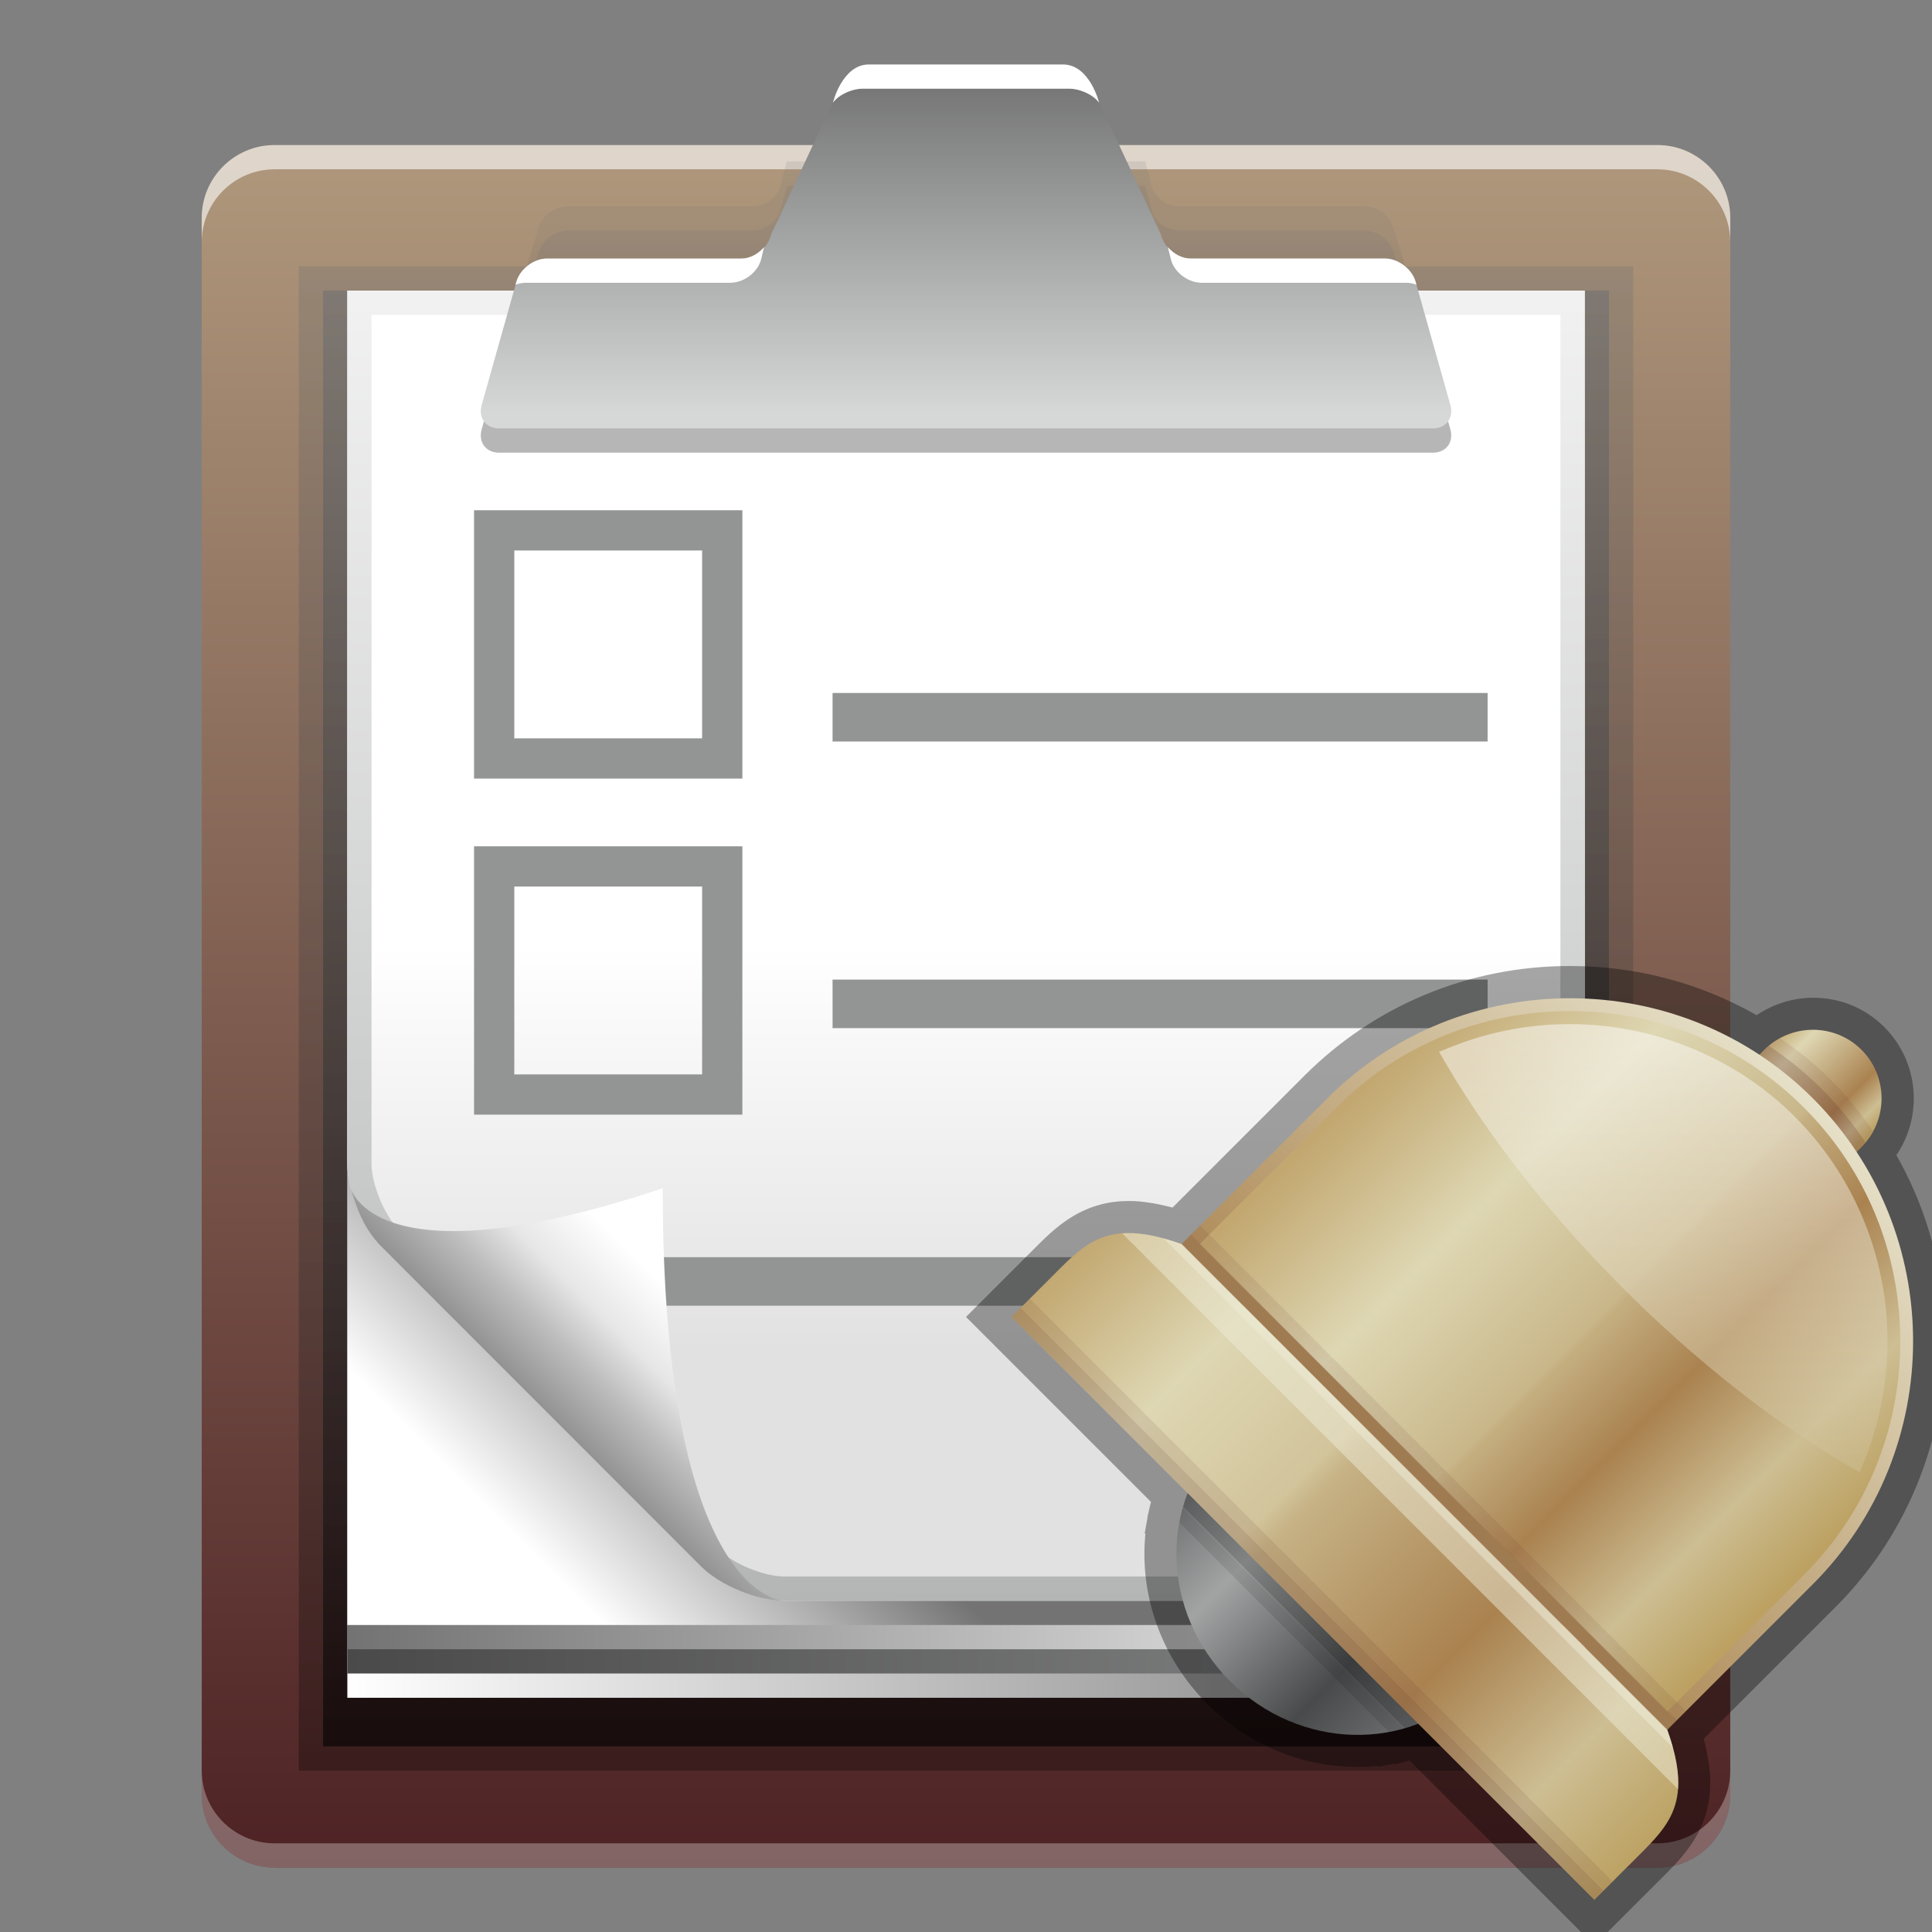 <?xml version="1.0" encoding="UTF-8"?>
<!DOCTYPE svg PUBLIC "-//W3C//DTD SVG 1.1 Tiny//EN" "http://www.w3.org/Graphics/SVG/1.1/DTD/svg11-tiny.dtd">
<svg baseProfile="tiny" height="60" viewBox="0 0 60 60" width="60" xmlns="http://www.w3.org/2000/svg" xmlns:xlink="http://www.w3.org/1999/xlink">
<rect x="0" y="0" width="60" height="60" fill="#808080" stroke="none"/>
<g>
<rect fill="none" height="60" width="60"/>
<rect fill="none" height="60" width="60"/>
<linearGradient gradientTransform="matrix(1 0 0 -1 -257 1649.969)" gradientUnits="userSpaceOnUse" id="SVGID_1_" x1="286.999" x2="286.999" y1="1645.464" y2="1591.969">
<stop offset="0" style="stop-color:#AF987C"/>
<stop offset="1" style="stop-color:#4E2224"/>
</linearGradient>
<path d="M8.526,58c-1.246,0-2.261-1.013-2.261-2.259V6.766c0-1.248,1.015-2.261,2.261-2.261h42.947  c1.247,0,2.262,1.013,2.262,2.261v48.976c0,1.246-1.015,2.259-2.262,2.259H8.526z" fill="url(#SVGID_1_)"/>
<path d="M51.473,4.505H8.526c-1.246,0-2.261,1.013-2.261,2.261V7.52  c0-1.248,1.015-2.262,2.261-2.262h42.947c1.247,0,2.262,1.014,2.262,2.262V6.766C53.735,5.518,52.72,4.505,51.473,4.505z" fill="#FFFFFF" fill-opacity="0.6" stroke-opacity="0.6"/>
<path d="M51.473,57.246H8.526c-1.246,0-2.261-1.013-2.261-2.259v0.754  C6.265,56.987,7.28,58,8.526,58h42.947c1.247,0,2.262-1.013,2.262-2.259v-0.754C53.735,56.233,52.72,57.246,51.473,57.246z" fill="#FFFFFF" fill-opacity="0.3" stroke-opacity="0.3"/>
<linearGradient gradientTransform="matrix(1 0 0 -1 -257 1649.969)" gradientUnits="userSpaceOnUse" id="SVGID_2_" x1="287" x2="287" y1="1641.824" y2="1594.82">
<stop offset="0" style="stop-color:#717172"/>
<stop offset="1" style="stop-color:#000000"/>
</linearGradient>
<rect fill="url(#SVGID_2_)" fill-opacity="0.3" height="46.716" stroke-opacity="0.3" width="41.441" x="9.279" y="8.271"/>
<linearGradient gradientTransform="matrix(1 0 0 -1 -257 1649.969)" gradientUnits="userSpaceOnUse" id="SVGID_3_" x1="287" x2="287" y1="1641.066" y2="1595.578">
<stop offset="0" style="stop-color:#717172"/>
<stop offset="1" style="stop-color:#000000"/>
</linearGradient>
<rect fill="url(#SVGID_3_)" fill-opacity="0.6" height="45.209" stroke-opacity="0.6" width="39.934" x="10.033" y="9.025"/>
<linearGradient gradientTransform="matrix(1 0 0 -1 -257 1649.969)" gradientUnits="userSpaceOnUse" id="SVGID_4_" x1="306.402" x2="267.685" y1="1618.718" y2="1618.718">
<stop offset="0" style="stop-color:#737373"/>
<stop offset="1" style="stop-color:#FFFFFF"/>
</linearGradient>
<rect fill="url(#SVGID_4_)" height="42.948" width="38.427" x="10.787" y="9.778"/>
<linearGradient gradientTransform="matrix(1 0 0 -1 -257 1649.969)" gradientUnits="userSpaceOnUse" id="SVGID_5_" x1="306.261" x2="267.875" y1="1619.471" y2="1619.471">
<stop offset="0" style="stop-color:#8B8C8D"/>
<stop offset="1" style="stop-color:#4A4A4A"/>
</linearGradient>
<rect fill="url(#SVGID_5_)" height="42.947" width="38.427" x="10.787" y="9.025"/>
<linearGradient gradientTransform="matrix(1 0 0 -1 -257 1649.969)" gradientUnits="userSpaceOnUse" id="SVGID_6_" x1="267.879" x2="306.401" y1="1619.846" y2="1619.846">
<stop offset="0" style="stop-color:#737373"/>
<stop offset="1" style="stop-color:#FFFFFF"/>
</linearGradient>
<rect fill="url(#SVGID_6_)" height="42.194" width="38.427" x="10.787" y="9.025"/>
<linearGradient gradientTransform="matrix(1 0 0 -1 -257 1649.969)" gradientUnits="userSpaceOnUse" id="SVGID_7_" x1="277.011" x2="271.024" y1="1610.233" y2="1604.247">
<stop offset="0" style="stop-color:#737373"/>
<stop offset="1" style="stop-color:#FFFFFF"/>
</linearGradient>
<rect fill="url(#SVGID_7_)" height="41.441" width="38.427" x="10.787" y="9.025"/>
<linearGradient gradientTransform="matrix(1 0 0 -1 -257 1649.969)" gradientUnits="userSpaceOnUse" id="SVGID_8_" x1="286.999" x2="286.999" y1="1624.826" y2="1607.967">
<stop offset="0" style="stop-color:#FFFFFF"/>
<stop offset="0.25" style="stop-color:#FFFFFF"/>
<stop offset="1" style="stop-color:#E1E1E1"/>
</linearGradient>
<path d="M10.787,36.15c0,0.829,0.478,1.986,1.064,2.572l9.925,9.926c0.586,0.585,1.743,1.064,2.573,1.064  h24.864V9.025H10.787V36.15z" fill="url(#SVGID_8_)"/>
<linearGradient gradientTransform="matrix(1 0 0 -1 -257 1649.969)" gradientUnits="userSpaceOnUse" id="SVGID_9_" x1="286.999" x2="286.999" y1="1640.68" y2="1600.164">
<stop offset="0" style="stop-color:#F1F1F1"/>
<stop offset="1" style="stop-color:#B4B6B6"/>
</linearGradient>
<path d="M48.46,9.778v39.181H24.349c-0.626,0-1.599-0.401-2.04-0.846l-9.925-9.924  c-0.443-0.441-0.845-1.413-0.845-2.039V9.778H48.46 M49.213,9.025H10.787V36.15c0,0.829,0.478,1.986,1.064,2.572l9.925,9.926  c0.586,0.585,1.743,1.064,2.573,1.064h24.864V9.025L49.213,9.025z" fill="url(#SVGID_9_)"/>
<polygon fill="#939595" points="25.856,23.028 46.199,23.028 46.199,21.521 25.856,21.521 "/>
<polygon fill="#939595" points="25.856,31.93 46.199,31.93 46.199,30.422 25.856,30.422 "/>
<polygon fill="#939595" points="16.815,40.55 46.199,40.55 46.199,39.797 46.199,39.043 16.815,39.043 "/>
<linearGradient gradientTransform="matrix(1 0 0 -1 -257 1649.969)" gradientUnits="userSpaceOnUse" id="SVGID_10_" x1="279.481" x2="273.894" y1="1611.546" y2="1605.96">
<stop offset="0" style="stop-color:#FFFFFF"/>
<stop offset="0.297" style="stop-color:#FFFFFF"/>
<stop offset="0.558" style="stop-color:#E6E6E6"/>
<stop offset="0.751" style="stop-color:#BCBCBC"/>
<stop offset="1" style="stop-color:#8E8E8E"/>
</linearGradient>
<path d="M12.177,39.047c-0.314-0.348-0.896-0.695-1.297-2.184c0,0,0.66,3.054,9.701,0.04  c0,12.81,3.768,12.81,3.768,12.81c-0.831,0-1.987-0.479-2.573-1.064L12.177,39.047z" fill="url(#SVGID_10_)"/>
<linearGradient gradientTransform="matrix(1 0 0 -1 -257 1649.969)" gradientUnits="userSpaceOnUse" id="SVGID_11_" x1="287.001" x2="287.001" y1="1642.542" y2="1638.858">
<stop offset="0" style="stop-color:#717172"/>
<stop offset="1" style="stop-color:#000000"/>
</linearGradient>
<path d="M43.265,7.045c-0.107-0.35-0.512-0.637-0.9-0.637  h-5.741c-0.388,0-0.779-0.291-0.866-0.645l-0.189-0.748H24.433l-0.191,0.748c-0.088,0.355-0.477,0.645-0.865,0.645h-5.741  c-0.388,0-0.793,0.287-0.9,0.637l-1.024,3.361c-0.108,0.35,0.123,0.637,0.512,0.637h27.554c0.388,0,0.619-0.287,0.513-0.637  L43.265,7.045z" fill="url(#SVGID_11_)" fill-opacity="0.15" stroke-opacity="0.15"/>
<linearGradient gradientTransform="matrix(1 0 0 -1 -257 1649.969)" gradientUnits="userSpaceOnUse" id="SVGID_12_" x1="287.001" x2="287.001" y1="1641.788" y2="1638.104">
<stop offset="0" style="stop-color:#717172"/>
<stop offset="1" style="stop-color:#000000"/>
</linearGradient>
<path d="M43.265,7.8c-0.107-0.351-0.512-0.638-0.9-0.638h-5.741  c-0.388,0-0.779-0.291-0.866-0.645L35.568,5.77H24.433l-0.191,0.748c-0.088,0.355-0.477,0.645-0.865,0.645h-5.741  c-0.388,0-0.793,0.287-0.9,0.638l-1.024,3.359c-0.108,0.351,0.123,0.638,0.512,0.638h27.554c0.388,0,0.619-0.287,0.513-0.638  L43.265,7.8z" fill="url(#SVGID_12_)" fill-opacity="0.2" stroke-opacity="0.2"/>
<path d="M44.822,12.55H15.178l-0.218,0.781  c-0.114,0.399,0.128,0.727,0.538,0.727h29.005c0.409,0,0.651-0.327,0.539-0.727L44.822,12.55z" fill="#6E6E6F" fill-opacity="0.5" stroke-opacity="0.5"/>
<linearGradient gradientTransform="matrix(1 0 0 -1 -257 1649.969)" gradientUnits="userSpaceOnUse" id="SVGID_13_" x1="286.999" x2="286.999" y1="1647.466" y2="1637.156">
<stop offset="0" style="stop-color:#757576"/>
<stop offset="1" style="stop-color:#D6D8D7"/>
</linearGradient>
<path d="M43.964,8.753c-0.113-0.398-0.541-0.724-0.949-0.724h-6.043c-0.409,0-0.819-0.331-0.913-0.735  l-2.131-4.56C33.835,2.33,33.423,2,33.013,2h-6.027c-0.409,0-0.82,0.33-0.911,0.734l-2.133,4.56  c-0.094,0.404-0.504,0.735-0.913,0.735h-6.043c-0.41,0-0.836,0.325-0.949,0.724l-1.078,3.825c-0.113,0.398,0.128,0.726,0.539,0.726  h29.006c0.409,0,0.651-0.327,0.539-0.726L43.964,8.753z" fill="url(#SVGID_13_)"/>
<path d="M26.783,2.755h6.431c0.316,0,0.734,0.179,0.919,0.435c0,0-0.284-1.189-1.125-1.189h-6.022  c-0.835,0-1.118,1.189-1.118,1.189C26.053,2.934,26.467,2.755,26.783,2.755z" fill="#FFFFFF"/>
<path d="M36.361,8.048c0.099,0.403,0.53,0.734,0.959,0.734h6.346c0.108,0,0.216,0.021,0.322,0.058l-0.024-0.087  c-0.113-0.398-0.541-0.724-0.949-0.724h-6.043c-0.266,0-0.521-0.147-0.702-0.354L36.361,8.048z" fill="#FFFFFF"/>
<path d="M16.334,8.782h6.345c0.429,0,0.861-0.331,0.96-0.734l0.089-0.372c-0.179,0.206-0.435,0.354-0.702,0.354  h-6.043c-0.408,0-0.834,0.325-0.948,0.724L16.011,8.84C16.117,8.803,16.227,8.782,16.334,8.782z" fill="#FFFFFF"/>
<path d="M21.805,17.096v5.834h-5.833v-5.834H21.805 M23.055,15.846h-8.333v8.334h8.333V15.846L23.055,15.846z" fill="#939595"/>
<path d="M21.805,27.533v5.834h-5.833v-5.834H21.805 M23.055,26.283h-8.333v8.334h8.333V26.283L23.055,26.283z" fill="#939595"/>
</g>
<g transform="matrix(1 0 0 1 30 30)">
<polygon fill="none" points="0.414,0 0.414,10.485 0,10.899 0.414,11.313 0.414,30 19.1,30 19.514,30.414 19.928,30 30.414,30   30.414,0 "/>
<path d="M13.769,24.668c-0.003,0.001-0.44,0.125-0.44,0.125l-0.022-0.021L12.8,24.867l-0.025-0.025  c-0.205,0.02-0.411,0.03-0.618,0.03c-1.746,0-3.402-0.694-4.662-1.954c-1.416-1.414-2.113-3.354-1.924-5.279L5.55,17.618l0.09-0.501  L5.634,17.11l0.032-0.128c0.023-0.113,0.049-0.226,0.079-0.338L0,10.899l2.238-2.238c0.623-0.625,1.393-1.296,2.627-1.358  C4.924,7.3,4.988,7.298,5.054,7.298c0.11,0,0.226,0.005,0.346,0.015L5.58,7.334c0.188,0.025,0.352,0.054,0.521,0.092  c0,0,0.277,0.066,0.313,0.076l4.098-4.098C12.707,1.209,15.636,0,18.76,0c2.05,0,4.037,0.526,5.792,1.527  c0.53-0.355,1.14-0.541,1.763-0.541c0.834,0,1.616,0.323,2.203,0.91c1.08,1.08,1.205,2.759,0.375,3.979  c2.574,4.525,1.834,10.311-1.883,14.027l-4.096,4.096c0,0.002,0.068,0.29,0.068,0.29c0.044,0.201,0.072,0.357,0.092,0.505  c0.011,0.083,0.021,0.159,0.026,0.23c0.015,0.178,0.019,0.354,0.011,0.519c-0.062,1.237-0.732,2.009-1.357,2.634l-2.24,2.238  L13.769,24.668z" fill-opacity="0.35" stroke-opacity="0.35"/>
<linearGradient gradientTransform="matrix(0.707 0.707 -0.707 0.707 -924.017 637.366)" gradientUnits="userSpaceOnUse" id="SVGID_1__" x1="218.715" x2="229.686" y1="-1096.769" y2="-1096.769">
<stop offset="0" style="stop-color:#696A6B"/>
<stop offset="0.297" style="stop-color:#A2A4A4"/>
<stop offset="0.709" style="stop-color:#494A4B"/>
<stop offset="1" style="stop-color:#727475"/>
</linearGradient>
<path d="M8,14.656L8,14.656c-2.029,2.029-1.943,5.411,0.201,7.555c2.143,2.143,5.527,2.232,7.557,0.203l0,0  L8,14.656z" fill="url(#SVGID_1__)"/>
<linearGradient gradientTransform="matrix(1 0 0 1 0 9.765625e-004)" gradientUnits="userSpaceOnUse" id="SVGID_2__" x1="3.21" x2="21.482" y1="8.923" y2="27.195">
<stop offset="0" style="stop-color:#C2A770"/>
<stop offset="0.2" style="stop-color:#DED7B3"/>
<stop offset="0.388" style="stop-color:#D2C49B"/>
<stop offset="0.418" style="stop-color:#C6B285"/>
<stop offset="0.667" style="stop-color:#AA8250"/>
<stop offset="0.855" style="stop-color:#CDBE93"/>
<stop offset="1" style="stop-color:#BCA162"/>
</linearGradient>
<path d="M21.777,23.721L6.693,8.637c-2.041-0.73-2.813-0.205-3.748,0.731l-1.531,1.531L19.514,29l1.533-1.531  C21.982,26.532,22.508,25.761,21.777,23.721z" fill="url(#SVGID_2__)"/>
<linearGradient gradientTransform="matrix(0.707 0.707 -0.707 0.707 -924.017 637.366)" gradientUnits="userSpaceOnUse" id="SVGID_3__" x1="221.971" x2="226.274" y1="-1120.3" y2="-1120.3">
<stop offset="0" style="stop-color:#C2A770"/>
<stop offset="0.194" style="stop-color:#DED7B3"/>
<stop offset="0.703" style="stop-color:#AA8250"/>
<stop offset="0.885" style="stop-color:#CDBE93"/>
<stop offset="1" style="stop-color:#BCA162"/>
</linearGradient>
<path d="M27.057,6.375l0.754-0.755c0.83-0.829,0.83-2.188,0-3.017c-0.83-0.83-2.188-0.83-3.018,0  l-0.754,0.754L27.057,6.375z" fill="url(#SVGID_3__)"/>
<path d="M27.057,6.375l0.754-0.755c0.045-0.045,0.08-0.098,0.119-0.146  c-0.385-0.581-0.832-1.134-1.344-1.645c-0.512-0.512-1.064-0.96-1.646-1.346c-0.047,0.041-0.1,0.074-0.146,0.12l-0.754,0.754  L27.057,6.375z" fill="#5E2D29" fill-opacity="0.2" stroke-opacity="0.2"/>
<path d="M26.869,3.546c-0.492-0.492-1.023-0.924-1.58-1.299c-0.178,0.095-0.346,0.207-0.494,0.355  l-0.473,0.473l3.018,3.017l0.471-0.472c0.148-0.148,0.262-0.318,0.357-0.495C27.791,4.568,27.359,4.038,26.869,3.546z" fill="#5E2D29" fill-opacity="0.1" stroke-opacity="0.1"/>
<linearGradient gradientUnits="userSpaceOnUse" id="SVGID_4__" x1="26.322" x2="14.11" y1="4.092" y2="16.305">
<stop offset="0" style="stop-color:#E6E0C8"/>
<stop offset="1" style="stop-color:#AF8C5A"/>
</linearGradient>
<path d="M21.777,23.721l4.525-4.525c4.148-4.147,4.148-10.936,0-15.084s-10.936-4.148-15.084,0L6.693,8.637  L21.777,23.721z" fill="url(#SVGID_4__)"/>
<linearGradient gradientUnits="userSpaceOnUse" id="SVGID_5__" x1="13.117" x2="27.432" y1="2.994" y2="17.309">
<stop offset="0" style="stop-color:#C2A770"/>
<stop offset="0.255" style="stop-color:#DED7B3"/>
<stop offset="0.503" style="stop-color:#C9B78A"/>
<stop offset="0.515" style="stop-color:#C4AE80"/>
<stop offset="0.667" style="stop-color:#AA8250"/>
<stop offset="0.855" style="stop-color:#CDBE93"/>
<stop offset="1" style="stop-color:#BCA162"/>
</linearGradient>
<path d="M7.258,8.637l4.244-4.242C13.432,2.464,16.01,1.4,18.76,1.4c2.752,0,5.33,1.063,7.26,2.994  c1.932,1.931,2.994,4.509,2.994,7.259c0,2.751-1.063,5.329-2.994,7.26l-4.242,4.242L7.258,8.637z" fill="url(#SVGID_5__)"/>
<rect fill="#5E2D29" fill-opacity="0.2" height="0.401" stroke-opacity="0.2" transform="matrix(0.707 0.707 -0.707 0.707 15.546 -5.481)" width="21.332" x="3.723" y="15.825"/>
<path d="M13.619,23.671c0.143-0.041,0.285-0.087,0.426-0.141l-7.162-7.161c-0.053,0.14-0.1,0.281-0.141,0.425  L13.619,23.671z" fill-opacity="0.2" stroke-opacity="0.2"/>
<rect fill="#5E2D29" fill-opacity="0.1" height="0.4" stroke-opacity="0.1" transform="matrix(0.707 0.707 -0.707 0.707 15.429 -5.764)" width="21.332" x="4.006" y="15.543"/>
<path d="M13.133,23.786c0.156-0.029,0.309-0.063,0.461-0.106L6.734,16.82c-0.043,0.151-0.078,0.305-0.107,0.459  L13.133,23.786z" fill-opacity="0.1" stroke-opacity="0.1"/>
<path d="M4.85,8.302l17.262,17.263c0.037-0.485-0.059-1.074-0.334-1.844L6.693,8.637  C5.924,8.36,5.336,8.266,4.85,8.302z" fill="#EFEDD9" fill-opacity="0.5" stroke-opacity="0.5"/>
<path d="M6.693,8.637c-0.195-0.07-0.379-0.128-0.553-0.176l15.813,15.813  c-0.047-0.173-0.105-0.357-0.176-0.553L6.693,8.637z" fill="#EFEDD9" fill-opacity="0.5" stroke-opacity="0.5"/>
<rect fill="#522523" fill-opacity="0.2" height="0.401" stroke-opacity="0.2" transform="matrix(0.707 0.707 -0.707 0.707 17.114 -1.697)" width="25.598" x="-2.194" y="19.608"/>
<rect fill="#522523" fill-opacity="0.1" height="0.398" stroke-opacity="0.1" transform="matrix(0.707 0.707 -0.707 0.707 16.995 -1.981)" width="25.599" x="-1.911" y="19.326"/>
<linearGradient gradientUnits="userSpaceOnUse" id="SVGID_6__" x1="21.652" x2="21.652" y1="1.782" y2="16.037">
<stop offset="0" style="stop-color:#FFFFFF"/>
<stop offset="1" style="stop-color:#CDBD92"/>
</linearGradient>
<path d="M27.348,15.49c-2.314-1.359-4.715-3.255-6.941-5.482  c-2.229-2.228-4.123-4.628-5.482-6.942l-0.236-0.403l0.436-0.172c1.156-0.455,2.375-0.686,3.627-0.686  c2.615,0,5.162,1.047,6.986,2.873c2.775,2.774,3.635,6.941,2.188,10.614l-0.172,0.435L27.348,15.49z" fill="url(#SVGID_6__)" fill-opacity="0.5" stroke-opacity="0.5"/>
<rect fill="none" height="30" width="30" x="0.414"/>
</g>
</svg>
